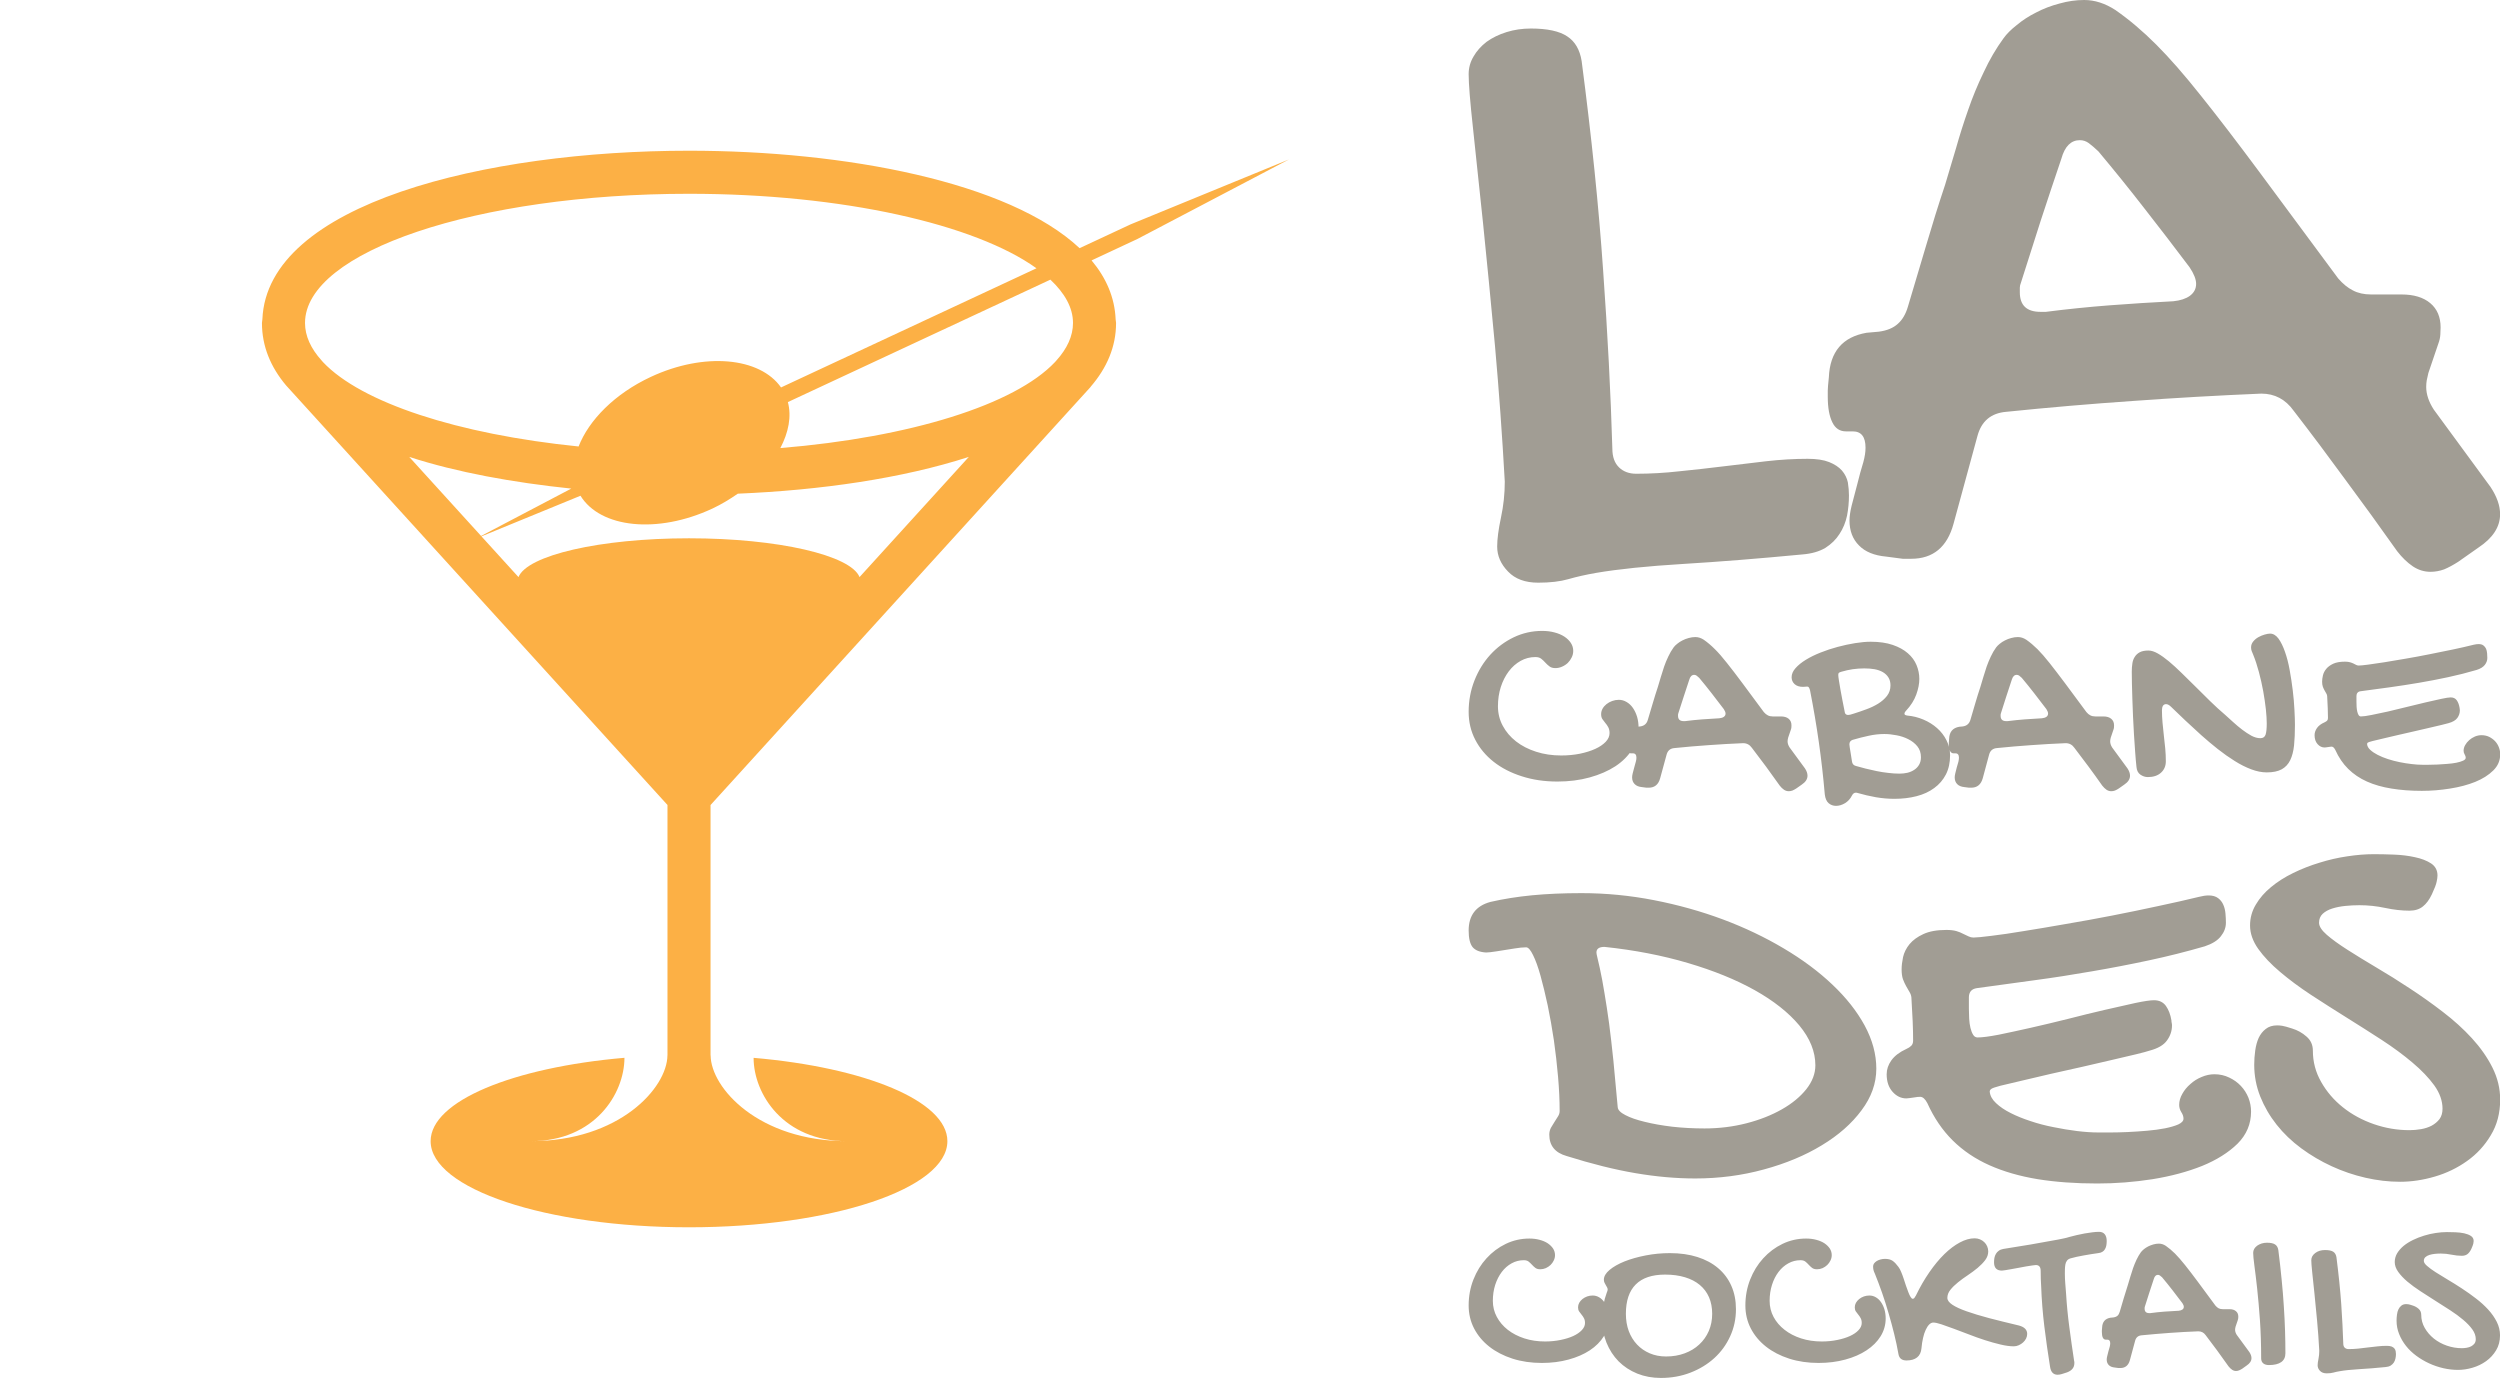 <?xml version="1.0" standalone="no"?>
<svg xmlns="http://www.w3.org/2000/svg" width="413.406" height="227.859" viewBox="0 0 413.406 227.859"><g fill="#fcb045" color="#fcb045" transform="translate(0 0) scale(7.121)"><svg width="32.0" height="32.0" x="0.0" y="0.0" viewBox="0 0 32 32"><path d="M29.931,3.703L26.255,5.21L25.07,5.763C23.427,4.222,19.615,3.5,16,3.5c-4.726,0-9.8,1.228-9.907,3.916C6.092,7.444,6.083,7.471,6.083,7.5c0,0.542,0.202,1.025,0.562,1.452l8.855,9.741v5.815h-0.001c-0.008,0.758-1.119,1.991-3.167,1.991c1.475,0,2.167-1.094,2.169-1.935C11.914,24.788,10,25.567,10,26.5c0,1.105,2.687,2,6,2c3.314,0,6-0.895,6-2c0-0.933-1.913-1.712-4.5-1.935c0.001,0.841,0.694,1.935,2.169,1.935c-2.049,0-3.16-1.233-3.167-1.991c-0.001,0-0.001,0-0.002,0v-5.815l8.828-9.711V8.98c-0.001,0-0.002,0.001-0.002,0.002c0.375-0.435,0.591-0.926,0.591-1.482c0-0.029-0.009-0.056-0.01-0.084c-0.021-0.508-0.219-0.963-0.559-1.369l1.064-0.497L29.931,3.703zM7.468,8.371C7.219,8.095,7.083,7.803,7.083,7.5c0-1.657,3.992-3,8.917-3c3.572,0,6.646,0.709,8.069,1.73l-5.932,2.767c-0.491-0.701-1.781-0.825-3.024-0.245c-0.838,0.391-1.438,1.004-1.677,1.616c-2.812-0.285-5.046-1.019-5.934-1.958L7.468,8.371zM13.266,11.346l-2.094,1.1L9.503,10.61C10.612,10.97,11.914,11.205,13.266,11.346zM19.96,13.401C19.758,12.896,18.073,12.5,16,12.5s-3.758,0.396-3.96,0.901l-0.86-0.946l2.3-0.943c0.461,0.749,1.785,0.893,3.061,0.299c0.216-0.101,0.41-0.221,0.593-0.347c1.917-0.08,3.819-0.353,5.364-0.854L19.96,13.401zM24.917,7.5c0,0.303-0.137,0.596-0.386,0.872l-0.033,0.037c-0.934,0.989-3.358,1.747-6.377,1.996c0.191-0.364,0.264-0.735,0.175-1.068l6.096-2.843C24.726,6.809,24.917,7.146,24.917,7.5z"></path></svg></g><path fill="#a19d94" fill-rule="nonzero" d="M4.69 21.09L4.69 21.09Q4.12 21.19 3.67 21.32Q3.22 21.45 2.56 21.45L2.56 21.45Q1.84 21.45 1.45 21.04Q1.05 20.63 1.05 20.12L1.05 20.12Q1.05 19.71 1.19 19.05Q1.33 18.40 1.33 17.73L1.33 17.73Q1.19 15.21 0.97 12.74Q0.74 10.27 0.53 8.22Q0.31 6.17 0.16 4.72Q0 3.26 0 2.73L0 2.73Q0 2.38 0.18 2.08Q0.35 1.78 0.66 1.54Q0.98 1.31 1.40 1.18Q1.82 1.05 2.29 1.05L2.29 1.05Q3.20 1.05 3.63 1.34Q4.06 1.62 4.16 2.25L4.16 2.25Q4.71 6.45 4.95 9.95Q5.20 13.46 5.29 16.52L5.29 16.52Q5.29 16.97 5.54 17.21Q5.78 17.44 6.17 17.44L6.17 17.44Q6.95 17.44 7.75 17.35Q8.55 17.27 9.36 17.17Q10.16 17.07 10.95 16.98Q11.74 16.89 12.48 16.89L12.48 16.89Q12.97 16.89 13.27 17.01Q13.57 17.13 13.74 17.32Q13.91 17.52 13.96 17.76Q14.00 18.01 14.00 18.24L14.00 18.24Q14.00 18.61 13.93 18.98Q13.85 19.36 13.65 19.66Q13.46 19.96 13.13 20.17Q12.79 20.37 12.29 20.41L12.29 20.41Q9.88 20.64 7.90 20.76Q5.92 20.88 4.69 21.09ZM14.14 15.88L13.89 15.88Q13.55 15.88 13.39 15.55Q13.22 15.21 13.22 14.61L13.22 14.61Q13.22 14.51 13.22 14.38Q13.22 14.26 13.26 13.89L13.26 13.89Q13.32 12.48 14.65 12.25L14.65 12.25L15.10 12.21Q15.55 12.15 15.80 11.92Q16.05 11.70 16.17 11.29L16.17 11.29Q16.50 10.18 16.84 9.04Q17.17 7.91 17.54 6.80L17.54 6.80Q17.73 6.17 17.94 5.46Q18.14 4.75 18.39 4.04Q18.63 3.34 18.96 2.66Q19.28 1.97 19.69 1.41L19.69 1.41Q19.86 1.17 20.18 0.92Q20.49 0.66 20.89 0.46Q21.29 0.25 21.75 0.13Q22.21 0 22.66 0L22.66 0Q23.24 0 23.81 0.37L23.81 0.37Q24.57 0.90 25.31 1.64Q26.05 2.38 26.97 3.54Q27.89 4.69 29.10 6.32Q30.31 7.95 32.01 10.25L32.01 10.25Q32.27 10.55 32.55 10.69Q32.83 10.84 33.22 10.84L33.22 10.84L34.34 10.84Q35.02 10.84 35.40 11.16Q35.78 11.48 35.78 12.05L35.78 12.05Q35.78 12.17 35.77 12.32Q35.76 12.48 35.70 12.64L35.70 12.64L35.33 13.73Q35.29 13.89 35.27 14.00Q35.25 14.12 35.25 14.24L35.25 14.24Q35.25 14.65 35.53 15.08L35.53 15.08L37.62 17.93Q37.97 18.46 37.97 18.93L37.97 18.93Q37.97 19.63 37.17 20.16L37.17 20.16L36.43 20.68Q36.15 20.86 35.91 20.96Q35.66 21.05 35.41 21.05L35.41 21.05Q35.06 21.05 34.76 20.85Q34.45 20.64 34.18 20.29L34.18 20.29Q33.24 18.96 32.29 17.68Q31.35 16.39 30.37 15.12L30.37 15.12Q29.92 14.49 29.18 14.49L29.18 14.49Q26.80 14.59 24.46 14.76Q22.13 14.92 19.79 15.16L19.79 15.16Q18.95 15.23 18.73 16.05L18.73 16.05L17.85 19.28Q17.50 20.57 16.29 20.57L16.29 20.57L15.98 20.57L15.37 20.49Q14.71 20.43 14.37 20.08Q14.02 19.73 14.02 19.16L14.02 19.16Q14.02 19.04 14.04 18.91Q14.06 18.77 14.10 18.61L14.10 18.61Q14.20 18.22 14.31 17.81Q14.41 17.40 14.53 17.01L14.53 17.01Q14.57 16.86 14.59 16.73Q14.61 16.60 14.61 16.48L14.61 16.48Q14.61 15.88 14.14 15.88L14.14 15.88ZM23.18 5.57L23.18 5.57Q22.99 5.39 22.83 5.27Q22.68 5.16 22.50 5.16L22.50 5.16Q22.01 5.16 21.82 5.84L21.82 5.84Q21.43 6.99 21.06 8.12Q20.70 9.24 20.33 10.41L20.33 10.41Q20.29 10.51 20.29 10.59Q20.29 10.66 20.29 10.76L20.29 10.76Q20.29 11.48 21.05 11.48L21.05 11.48L21.25 11.48Q22.42 11.33 23.59 11.24Q24.77 11.15 25.94 11.09L25.94 11.09Q26.33 11.05 26.55 10.89Q26.78 10.72 26.78 10.45L26.78 10.45Q26.78 10.20 26.54 9.84L26.54 9.84Q25.72 8.75 24.89 7.69Q24.06 6.62 23.18 5.57Z" transform="translate(242.86 0) scale(4.492)"></path><path fill="#a19d94" fill-rule="nonzero" d="M9.12 3.57L9.12 3.57Q8.03 3.57 7.10 4.09Q6.17 4.61 5.48 5.52Q4.79 6.43 4.39 7.66Q4.00 8.89 4.00 10.29L4.00 10.29Q4.00 11.74 4.66 12.96Q5.31 14.18 6.47 15.09Q7.64 16.00 9.21 16.50Q10.78 17.01 12.64 17.01L12.64 17.01Q13.98 17.01 15.19 16.77Q16.39 16.52 17.29 16.11Q18.18 15.70 18.71 15.15Q19.24 14.59 19.24 13.96L19.24 13.96Q19.24 13.48 19.06 13.15Q18.89 12.83 18.66 12.57Q18.44 12.30 18.26 12.04Q18.09 11.78 18.09 11.37L18.09 11.37Q18.09 10.98 18.28 10.63Q18.48 10.27 18.82 10Q19.16 9.73 19.60 9.57Q20.04 9.41 20.51 9.41L20.51 9.41Q21.07 9.41 21.57 9.71Q22.07 10 22.43 10.52Q22.79 11.04 23.00 11.73Q23.20 12.42 23.20 13.20L23.20 13.20Q23.20 14.79 22.36 16.14Q21.52 17.50 20.04 18.48Q18.55 19.45 16.52 20.01Q14.49 20.57 12.11 20.57L12.11 20.57Q9.47 20.57 7.25 19.85Q5.02 19.14 3.41 17.87Q1.80 16.60 0.90 14.86Q0 13.13 0 11.05L0 11.05Q0 8.79 0.79 6.78Q1.58 4.77 2.95 3.26Q4.32 1.76 6.14 0.88Q7.97 0 10.04 0L10.04 0Q10.96 0 11.73 0.21Q12.50 0.41 13.07 0.78Q13.63 1.15 13.96 1.65Q14.28 2.15 14.28 2.73L14.28 2.73Q14.28 3.20 14.07 3.62Q13.87 4.04 13.54 4.37Q13.20 4.69 12.76 4.88Q12.32 5.08 11.84 5.08L11.84 5.08Q11.33 5.08 11.03 4.84Q10.72 4.61 10.47 4.33Q10.21 4.04 9.92 3.81Q9.63 3.57 9.12 3.57ZM22.44 16.72L22.19 16.72Q21.86 16.72 21.69 16.39Q21.52 16.05 21.52 15.45L21.52 15.45Q21.52 15.35 21.52 15.22Q21.52 15.10 21.56 14.73L21.56 14.73Q21.62 13.32 22.95 13.09L22.95 13.09L23.40 13.05Q23.85 12.99 24.10 12.76Q24.36 12.54 24.47 12.13L24.47 12.13Q24.80 11.02 25.14 9.88Q25.47 8.75 25.84 7.64L25.84 7.64Q26.04 7.01 26.24 6.30Q26.45 5.59 26.69 4.88Q26.93 4.18 27.26 3.50Q27.58 2.81 27.99 2.25L27.99 2.25Q28.16 2.01 28.48 1.76Q28.79 1.50 29.19 1.30Q29.59 1.09 30.05 0.97Q30.51 0.84 30.96 0.84L30.96 0.84Q31.54 0.84 32.11 1.21L32.11 1.21Q32.87 1.74 33.61 2.48Q34.36 3.22 35.27 4.38Q36.19 5.53 37.40 7.16Q38.61 8.79 40.31 11.09L40.31 11.09Q40.57 11.39 40.85 11.53Q41.13 11.68 41.52 11.68L41.52 11.68L42.64 11.68Q43.32 11.68 43.70 12.00Q44.08 12.32 44.08 12.89L44.08 12.89Q44.08 13.01 44.07 13.16Q44.06 13.32 44.00 13.48L44.00 13.48L43.63 14.57Q43.59 14.73 43.57 14.84Q43.55 14.96 43.55 15.08L43.55 15.08Q43.55 15.49 43.83 15.92L43.83 15.92L45.92 18.77Q46.27 19.30 46.27 19.77L46.27 19.77Q46.27 20.47 45.47 21.00L45.47 21.00L44.73 21.52Q44.45 21.70 44.21 21.80Q43.96 21.89 43.71 21.89L43.71 21.89Q43.36 21.89 43.06 21.69Q42.75 21.48 42.48 21.13L42.48 21.13Q41.54 19.80 40.60 18.52Q39.65 17.23 38.67 15.96L38.67 15.96Q38.22 15.33 37.48 15.33L37.48 15.33Q35.10 15.43 32.76 15.60Q30.43 15.76 28.09 16.00L28.09 16.00Q27.25 16.07 27.03 16.89L27.03 16.89L26.15 20.12Q25.80 21.41 24.59 21.41L24.59 21.41L24.28 21.41L23.67 21.33Q23.01 21.27 22.67 20.92Q22.32 20.57 22.32 20L22.32 20Q22.32 19.88 22.34 19.75Q22.36 19.61 22.40 19.45L22.40 19.45Q22.50 19.06 22.61 18.65Q22.71 18.24 22.83 17.85L22.83 17.85Q22.87 17.70 22.89 17.57Q22.91 17.44 22.91 17.32L22.91 17.32Q22.91 16.72 22.44 16.72L22.44 16.72ZM31.48 6.41L31.48 6.41Q31.29 6.23 31.13 6.11Q30.98 6.00 30.80 6.00L30.80 6.00Q30.31 6.00 30.12 6.68L30.12 6.68Q29.73 7.83 29.37 8.96Q29.00 10.08 28.63 11.25L28.63 11.25Q28.59 11.35 28.59 11.43Q28.59 11.50 28.59 11.60L28.59 11.60Q28.59 12.32 29.36 12.32L29.36 12.32L29.55 12.32Q30.72 12.17 31.89 12.08Q33.07 11.99 34.24 11.93L34.24 11.93Q34.63 11.89 34.85 11.73Q35.08 11.56 35.08 11.29L35.08 11.29Q35.08 11.04 34.84 10.68L34.84 10.68Q34.02 9.59 33.19 8.53Q32.36 7.46 31.48 6.41ZM48.63 22.32L48.63 22.32Q48.32 18.73 47.82 15.21Q47.32 11.70 46.62 8.13L46.62 8.13Q46.56 7.89 46.47 7.74Q46.39 7.60 46.23 7.60L46.23 7.60Q46.11 7.60 45.97 7.62Q45.82 7.64 45.66 7.64L45.66 7.64Q44.92 7.64 44.51 7.27Q44.10 6.89 44.10 6.33L44.10 6.33Q44.10 5.68 44.64 5.08Q45.18 4.47 46.05 3.94Q46.93 3.40 48.07 2.95Q49.20 2.50 50.40 2.18Q51.60 1.86 52.77 1.67Q53.95 1.48 54.90 1.48L54.90 1.48Q56.64 1.48 57.90 1.91Q59.16 2.34 59.97 3.05Q60.78 3.75 61.16 4.67Q61.54 5.59 61.54 6.56L61.54 6.56Q61.54 7.54 61.12 8.70Q60.70 9.86 59.71 10.92L59.71 10.92Q59.59 11.05 59.55 11.14Q59.51 11.23 59.51 11.33L59.51 11.33Q59.51 11.50 59.90 11.56L59.90 11.56Q61.04 11.66 62.10 12.11Q63.16 12.56 63.96 13.27Q64.77 13.98 65.25 14.94Q65.74 15.90 65.74 16.97L65.74 16.97Q65.74 18.48 65.17 19.60Q64.59 20.72 63.57 21.46Q62.56 22.21 61.16 22.57Q59.77 22.93 58.14 22.93L58.14 22.93Q56.88 22.93 55.60 22.71Q54.32 22.48 53.11 22.13L53.11 22.13Q53.03 22.09 52.87 22.09L52.87 22.09Q52.54 22.09 52.34 22.48L52.34 22.48Q52.01 23.14 51.40 23.52Q50.78 23.89 50.16 23.89L50.16 23.89Q49.59 23.89 49.16 23.53Q48.73 23.16 48.63 22.32ZM52.42 14.88L52.42 14.88Q51.99 15.04 51.99 15.49L51.99 15.49Q51.99 15.55 52.04 15.92Q52.09 16.29 52.17 16.72L52.17 16.72Q52.25 17.23 52.34 17.81L52.34 17.81Q52.40 18.32 52.87 18.44L52.87 18.44Q53.48 18.61 54.20 18.80Q54.92 18.98 55.70 19.14Q56.48 19.30 57.29 19.39Q58.09 19.49 58.83 19.49L58.83 19.49Q59.39 19.49 59.92 19.37Q60.45 19.24 60.86 18.96Q61.27 18.69 61.51 18.27Q61.76 17.85 61.76 17.25L61.76 17.25Q61.76 16.37 61.27 15.76Q60.78 15.16 60.04 14.79Q59.30 14.41 58.42 14.25Q57.54 14.08 56.76 14.08L56.76 14.08Q55.70 14.08 54.62 14.32Q53.54 14.55 52.42 14.88ZM50.92 5.57L50.92 5.57Q50.70 5.63 50.59 5.70Q50.47 5.78 50.47 6.00L50.47 6.00Q50.47 6.21 50.56 6.77Q50.64 7.32 50.77 8.03Q50.90 8.73 51.04 9.48Q51.19 10.23 51.31 10.84L51.31 10.84Q51.35 11.21 51.47 11.35Q51.60 11.48 51.80 11.48L51.80 11.48Q51.91 11.48 52.10 11.44Q52.29 11.39 52.60 11.29L52.60 11.29Q53.40 11.04 54.29 10.71Q55.18 10.39 55.91 9.94Q56.64 9.49 57.12 8.88Q57.60 8.26 57.60 7.44L57.60 7.44Q57.60 6.80 57.32 6.36Q57.05 5.92 56.56 5.63Q56.07 5.35 55.43 5.23Q54.79 5.12 54.02 5.12L54.02 5.12Q53.24 5.12 52.45 5.23Q51.66 5.35 50.92 5.57ZM66.48 16.72L66.23 16.72Q65.90 16.72 65.73 16.39Q65.57 16.05 65.57 15.45L65.57 15.45Q65.57 15.35 65.57 15.22Q65.57 15.10 65.61 14.73L65.61 14.73Q65.66 13.32 66.99 13.09L66.99 13.09L67.44 13.05Q67.89 12.99 68.14 12.76Q68.40 12.54 68.52 12.13L68.52 12.13Q68.85 11.02 69.18 9.88Q69.51 8.75 69.88 7.64L69.88 7.64Q70.08 7.01 70.28 6.30Q70.49 5.59 70.73 4.88Q70.98 4.18 71.30 3.50Q71.62 2.81 72.03 2.25L72.03 2.25Q72.21 2.01 72.52 1.76Q72.83 1.50 73.23 1.30Q73.63 1.09 74.09 0.97Q74.55 0.84 75 0.84L75 0.84Q75.59 0.84 76.15 1.21L76.15 1.21Q76.91 1.74 77.66 2.48Q78.40 3.22 79.32 4.38Q80.23 5.53 81.45 7.16Q82.66 8.79 84.36 11.09L84.36 11.09Q84.61 11.39 84.89 11.53Q85.18 11.68 85.57 11.68L85.57 11.68L86.68 11.68Q87.36 11.68 87.74 12.00Q88.13 12.32 88.13 12.89L88.13 12.89Q88.13 13.01 88.12 13.16Q88.11 13.32 88.05 13.48L88.05 13.48L87.68 14.57Q87.64 14.73 87.62 14.84Q87.60 14.96 87.60 15.08L87.60 15.08Q87.60 15.49 87.87 15.92L87.87 15.92L89.96 18.77Q90.31 19.30 90.31 19.77L90.31 19.77Q90.31 20.47 89.51 21.00L89.51 21.00L88.77 21.52Q88.50 21.70 88.25 21.80Q88.01 21.89 87.75 21.89L87.75 21.89Q87.40 21.89 87.10 21.69Q86.80 21.48 86.52 21.13L86.52 21.13Q85.59 19.80 84.64 18.52Q83.69 17.23 82.71 15.96L82.71 15.96Q82.27 15.33 81.52 15.33L81.52 15.33Q79.14 15.43 76.81 15.60Q74.47 15.76 72.13 16.00L72.13 16.00Q71.29 16.07 71.07 16.89L71.07 16.89L70.20 20.12Q69.84 21.41 68.63 21.41L68.63 21.41L68.32 21.41L67.71 21.33Q67.05 21.27 66.71 20.92Q66.37 20.57 66.37 20L66.37 20Q66.37 19.88 66.39 19.75Q66.41 19.61 66.45 19.45L66.45 19.45Q66.54 19.06 66.65 18.65Q66.76 18.24 66.88 17.85L66.88 17.85Q66.91 17.70 66.93 17.57Q66.95 17.44 66.95 17.32L66.95 17.32Q66.95 16.72 66.48 16.72L66.48 16.72ZM75.53 6.41L75.53 6.41Q75.33 6.23 75.18 6.11Q75.02 6.00 74.84 6.00L74.84 6.00Q74.36 6.00 74.16 6.68L74.16 6.68Q73.77 7.83 73.41 8.96Q73.05 10.08 72.68 11.25L72.68 11.25Q72.64 11.35 72.64 11.43Q72.64 11.50 72.64 11.60L72.64 11.60Q72.64 12.32 73.40 12.32L73.40 12.32L73.59 12.32Q74.77 12.17 75.94 12.08Q77.11 11.99 78.28 11.93L78.28 11.93Q78.67 11.89 78.90 11.73Q79.12 11.56 79.12 11.29L79.12 11.29Q79.12 11.04 78.89 10.68L78.89 10.68Q78.07 9.59 77.24 8.53Q76.41 7.46 75.53 6.41ZM94.67 10.84L94.67 10.84Q94.67 11.66 94.75 12.54Q94.82 13.42 94.93 14.30Q95.04 15.18 95.12 16.06Q95.20 16.95 95.20 17.81L95.20 17.81Q95.20 18.77 94.53 19.37Q93.87 19.96 92.75 19.96L92.75 19.96Q92.21 19.96 91.73 19.63Q91.25 19.30 91.19 18.57L91.19 18.57Q91.09 17.66 91.01 16.51Q90.92 15.37 90.85 14.15Q90.78 12.93 90.72 11.69Q90.66 10.45 90.63 9.31Q90.59 8.16 90.57 7.20Q90.55 6.23 90.55 5.57L90.55 5.57Q90.55 4.98 90.63 4.45Q90.70 3.93 90.96 3.54Q91.21 3.14 91.65 2.91Q92.09 2.68 92.83 2.68L92.83 2.68Q93.40 2.68 94.10 3.08Q94.80 3.48 95.62 4.16Q96.43 4.84 97.34 5.73Q98.26 6.62 99.24 7.60Q100.21 8.57 101.24 9.58Q102.27 10.59 103.32 11.48L103.32 11.48Q103.79 11.89 104.38 12.44Q104.98 12.99 105.62 13.48Q106.25 13.96 106.88 14.31Q107.52 14.65 108.11 14.65L108.11 14.65Q108.65 14.65 108.82 14.17Q108.98 13.69 108.98 12.64L108.98 12.64Q108.98 11.86 108.86 10.70Q108.73 9.55 108.50 8.24Q108.26 6.93 107.91 5.62Q107.56 4.30 107.11 3.20L107.11 3.20Q107.01 2.97 106.92 2.74Q106.84 2.52 106.84 2.25L106.84 2.25Q106.84 1.80 107.13 1.45Q107.42 1.09 107.83 0.86Q108.24 0.63 108.69 0.50Q109.14 0.37 109.43 0.37L109.43 0.37Q110.08 0.37 110.59 1.06Q111.09 1.76 111.47 2.86Q111.86 3.96 112.11 5.34Q112.36 6.72 112.53 8.11Q112.70 9.49 112.76 10.75Q112.83 12.01 112.83 12.85L112.83 12.85Q112.83 14.43 112.71 15.63Q112.58 16.84 112.18 17.66Q111.78 18.48 111.02 18.90Q110.25 19.32 108.98 19.32L108.98 19.32Q107.97 19.32 106.86 18.90Q105.74 18.48 104.60 17.76Q103.46 17.05 102.29 16.13Q101.13 15.21 100.02 14.22Q98.91 13.22 97.86 12.23Q96.82 11.23 95.92 10.37L95.92 10.37Q95.55 10 95.23 10L95.23 10Q94.96 10 94.81 10.22Q94.67 10.45 94.67 10.84ZM117.83 15.80L117.83 15.80Q117.77 15.80 117.65 15.82Q117.52 15.84 117.37 15.86Q117.23 15.88 117.09 15.90Q116.95 15.92 116.88 15.92L116.88 15.92Q116.33 15.92 115.92 15.46Q115.51 15 115.51 14.24L115.51 14.24Q115.51 13.73 115.84 13.26Q116.17 12.79 116.88 12.48L116.88 12.48Q117.09 12.38 117.22 12.26Q117.34 12.13 117.34 11.89L117.34 11.89Q117.34 11.27 117.31 10.56Q117.29 9.84 117.23 8.89L117.23 8.89Q117.21 8.69 117.10 8.52Q116.99 8.34 116.87 8.12Q116.74 7.89 116.64 7.62Q116.54 7.34 116.54 6.93L116.54 6.93Q116.54 6.56 116.65 6.08Q116.76 5.61 117.10 5.19Q117.44 4.77 118.06 4.48Q118.67 4.20 119.67 4.20L119.67 4.20Q120.08 4.20 120.35 4.28Q120.63 4.36 120.83 4.46Q121.04 4.57 121.20 4.65Q121.37 4.73 121.54 4.73L121.54 4.73Q121.86 4.73 122.79 4.61Q123.73 4.49 125.05 4.28Q126.37 4.06 127.96 3.79Q129.55 3.52 131.19 3.19Q132.83 2.87 134.39 2.54Q135.96 2.21 137.23 1.89L137.23 1.89Q137.62 1.80 137.91 1.80L137.91 1.80Q138.32 1.80 138.56 1.98Q138.81 2.17 138.93 2.44Q139.04 2.71 139.07 3.06Q139.10 3.40 139.10 3.69L139.10 3.69Q139.10 4.20 138.76 4.64Q138.42 5.08 137.64 5.33L137.64 5.33Q135.70 5.90 133.74 6.32Q131.78 6.74 129.79 7.08Q127.79 7.42 125.78 7.70Q123.77 7.97 121.78 8.24L121.78 8.24Q121.50 8.28 121.37 8.45Q121.23 8.61 121.23 8.89L121.23 8.89L121.23 9.69Q121.23 10.02 121.25 10.37Q121.27 10.72 121.34 11.02Q121.41 11.31 121.52 11.49Q121.64 11.68 121.84 11.68L121.84 11.68Q122.30 11.68 123.29 11.48Q124.28 11.29 125.52 11.01Q126.76 10.72 128.12 10.38Q129.47 10.04 130.68 9.76Q131.89 9.47 132.81 9.28Q133.73 9.08 134.10 9.08L134.10 9.08Q134.65 9.08 134.93 9.48Q135.21 9.88 135.31 10.49L135.31 10.49Q135.31 10.59 135.33 10.66Q135.35 10.74 135.35 10.84L135.35 10.84Q135.35 11.41 135.01 11.88Q134.67 12.36 133.79 12.60L133.79 12.60Q133.55 12.68 132.85 12.84Q132.15 13.01 131.19 13.23Q130.23 13.46 129.12 13.71Q128.01 13.96 126.93 14.21Q125.86 14.45 124.93 14.68Q124.00 14.90 123.42 15.04L123.42 15.04Q122.89 15.18 122.78 15.25Q122.68 15.33 122.68 15.45L122.68 15.45Q122.71 15.88 123.12 16.25Q123.52 16.62 124.13 16.93Q124.75 17.25 125.52 17.50Q126.29 17.75 127.12 17.92Q127.95 18.09 128.75 18.18Q129.55 18.28 130.23 18.28L130.23 18.28Q130.53 18.28 131.07 18.28Q131.62 18.28 132.28 18.25Q132.93 18.22 133.62 18.16Q134.32 18.11 134.87 18.00Q135.43 17.89 135.79 17.72Q136.15 17.56 136.15 17.32L136.15 17.32Q136.15 17.11 136.01 16.88Q135.86 16.64 135.86 16.37L135.86 16.37Q135.86 15.98 136.07 15.60Q136.29 15.21 136.63 14.91Q136.97 14.61 137.41 14.42Q137.85 14.24 138.30 14.24L138.30 14.24Q138.87 14.24 139.34 14.46Q139.80 14.69 140.15 15.05Q140.49 15.41 140.67 15.88Q140.86 16.35 140.86 16.84L140.86 16.84Q140.86 18.13 139.91 19.06Q138.96 20 137.44 20.62Q135.92 21.23 134.00 21.53Q132.09 21.84 130.16 21.84L130.16 21.84Q127.89 21.84 126.02 21.53Q124.14 21.23 122.66 20.57Q121.17 19.90 120.10 18.84Q119.02 17.77 118.34 16.25L118.34 16.25Q118.11 15.80 117.83 15.80Z" transform="translate(242.86 104.328) scale(1.211)"></path><path fill="#a19d94" fill-rule="nonzero" d="M1.93 6.76L1.93 6.76Q1.68 6.80 1.50 6.82Q1.33 6.84 1.21 6.84L1.21 6.84Q0.55 6.80 0.27 6.46Q0 6.11 0 5.31L0 5.31Q0 3.73 1.52 3.32L1.52 3.32Q2.87 3.01 4.41 2.86Q5.96 2.71 7.85 2.71L7.85 2.71Q10.39 2.71 12.90 3.20Q15.41 3.69 17.69 4.54Q19.96 5.39 21.91 6.55Q23.87 7.71 25.30 9.07Q26.74 10.43 27.55 11.92Q28.36 13.42 28.36 14.92L28.36 14.92Q28.36 16.45 27.33 17.82Q26.31 19.20 24.57 20.25Q22.83 21.31 20.55 21.93Q18.26 22.56 15.76 22.56L15.76 22.56Q13.77 22.56 11.60 22.19Q9.43 21.82 6.82 21.00L6.82 21.00Q5.61 20.66 5.61 19.51L5.61 19.51Q5.61 19.26 5.72 19.04Q5.84 18.83 5.97 18.63Q6.09 18.44 6.21 18.25Q6.33 18.07 6.33 17.87L6.33 17.87Q6.33 16.76 6.22 15.49Q6.11 14.22 5.93 12.95Q5.74 11.68 5.50 10.52Q5.25 9.36 5 8.46Q4.75 7.56 4.48 7.02Q4.22 6.48 4.00 6.48L4.00 6.48Q3.67 6.48 3.19 6.56Q2.71 6.64 1.93 6.76ZM9.45 6.45L9.45 6.45Q8.89 6.45 8.89 6.84L8.89 6.84Q8.89 6.93 8.95 7.17Q9.00 7.40 9.12 7.91L9.12 7.91Q9.30 8.73 9.45 9.67Q9.61 10.61 9.77 11.77Q9.92 12.93 10.07 14.37Q10.21 15.80 10.37 17.60L10.37 17.60Q10.39 17.89 10.90 18.15Q11.41 18.42 12.25 18.62Q13.09 18.83 14.17 18.96Q15.25 19.08 16.41 19.08L16.41 19.08Q17.93 19.08 19.33 18.72Q20.72 18.36 21.79 17.75Q22.85 17.15 23.49 16.35Q24.12 15.55 24.12 14.69L24.12 14.69Q24.12 13.26 23.00 11.91Q21.88 10.57 19.90 9.46Q17.93 8.36 15.25 7.57Q12.58 6.78 9.45 6.45ZM31.41 16.88L31.41 16.88Q31.35 16.88 31.22 16.89Q31.09 16.91 30.95 16.93Q30.80 16.95 30.66 16.97Q30.53 16.99 30.45 16.99L30.45 16.99Q29.90 16.99 29.49 16.53Q29.08 16.07 29.08 15.31L29.08 15.31Q29.08 14.80 29.41 14.34Q29.75 13.87 30.45 13.55L30.45 13.55Q30.66 13.46 30.79 13.33Q30.92 13.20 30.92 12.97L30.92 12.97Q30.92 12.34 30.89 11.63Q30.86 10.92 30.80 9.96L30.80 9.96Q30.78 9.77 30.67 9.59Q30.57 9.41 30.44 9.19Q30.31 8.96 30.21 8.69Q30.12 8.42 30.12 8.01L30.12 8.01Q30.12 7.64 30.22 7.16Q30.33 6.68 30.67 6.26Q31.02 5.84 31.63 5.56Q32.25 5.27 33.24 5.27L33.24 5.27Q33.65 5.27 33.93 5.35Q34.20 5.43 34.40 5.54Q34.61 5.64 34.78 5.72Q34.94 5.80 35.12 5.80L35.12 5.80Q35.43 5.80 36.37 5.68Q37.30 5.57 38.62 5.35Q39.94 5.14 41.53 4.86Q43.13 4.59 44.77 4.27Q46.41 3.95 47.97 3.61Q49.53 3.28 50.80 2.97L50.80 2.97Q51.19 2.87 51.48 2.87L51.48 2.87Q51.89 2.87 52.14 3.06Q52.38 3.24 52.50 3.52Q52.62 3.79 52.65 4.13Q52.68 4.47 52.68 4.77L52.68 4.77Q52.68 5.27 52.33 5.71Q51.99 6.15 51.21 6.41L51.21 6.41Q49.28 6.97 47.31 7.39Q45.35 7.81 43.36 8.15Q41.37 8.50 39.36 8.77Q37.34 9.04 35.35 9.32L35.35 9.32Q35.08 9.36 34.94 9.52Q34.80 9.69 34.80 9.96L34.80 9.96L34.80 10.76Q34.80 11.09 34.82 11.45Q34.84 11.80 34.91 12.09Q34.98 12.38 35.10 12.57Q35.21 12.75 35.41 12.75L35.41 12.75Q35.88 12.75 36.87 12.56Q37.85 12.36 39.09 12.08Q40.33 11.80 41.69 11.46Q43.05 11.11 44.26 10.83Q45.47 10.55 46.39 10.35Q47.30 10.16 47.68 10.16L47.68 10.16Q48.22 10.16 48.51 10.56Q48.79 10.96 48.89 11.56L48.89 11.56Q48.89 11.66 48.91 11.74Q48.93 11.82 48.93 11.91L48.93 11.91Q48.93 12.48 48.58 12.96Q48.24 13.44 47.36 13.67L47.36 13.67Q47.13 13.75 46.43 13.92Q45.72 14.08 44.77 14.31Q43.81 14.53 42.70 14.79Q41.58 15.04 40.51 15.28Q39.43 15.53 38.51 15.75Q37.58 15.98 36.99 16.11L36.99 16.11Q36.46 16.25 36.36 16.33Q36.25 16.41 36.25 16.52L36.25 16.52Q36.29 16.95 36.69 17.32Q37.09 17.70 37.71 18.01Q38.32 18.32 39.09 18.57Q39.86 18.83 40.69 18.99Q41.52 19.16 42.32 19.26Q43.13 19.36 43.81 19.36L43.81 19.36Q44.10 19.36 44.65 19.36Q45.20 19.36 45.85 19.33Q46.50 19.30 47.20 19.24Q47.89 19.18 48.45 19.07Q49.00 18.96 49.37 18.80Q49.73 18.63 49.73 18.40L49.73 18.40Q49.73 18.18 49.58 17.95Q49.43 17.71 49.43 17.44L49.43 17.44Q49.43 17.05 49.65 16.67Q49.86 16.29 50.21 15.99Q50.55 15.68 50.99 15.50Q51.43 15.31 51.88 15.31L51.88 15.31Q52.44 15.31 52.91 15.54Q53.38 15.76 53.72 16.12Q54.06 16.48 54.25 16.95Q54.43 17.42 54.43 17.91L54.43 17.91Q54.43 19.20 53.49 20.14Q52.54 21.07 51.02 21.69Q49.49 22.30 47.58 22.61Q45.66 22.91 43.73 22.91L43.73 22.91Q41.46 22.91 39.59 22.61Q37.71 22.30 36.23 21.64Q34.75 20.98 33.67 19.91Q32.60 18.85 31.91 17.32L31.91 17.32Q31.68 16.88 31.41 16.88ZM58.73 13.67L58.73 13.67Q58.73 14.84 59.31 15.85Q59.88 16.86 60.82 17.61Q61.76 18.36 62.97 18.78Q64.18 19.20 65.45 19.20L65.45 19.20Q65.84 19.20 66.25 19.13Q66.66 19.06 66.99 18.89Q67.32 18.71 67.54 18.43Q67.75 18.14 67.75 17.71L67.75 17.71Q67.75 16.89 67.18 16.09Q66.60 15.29 65.66 14.50Q64.73 13.71 63.52 12.92Q62.30 12.13 61.05 11.35Q59.80 10.57 58.59 9.78Q57.38 8.98 56.45 8.19Q55.51 7.40 54.93 6.59Q54.36 5.78 54.36 4.96L54.36 4.96Q54.36 4.18 54.76 3.51Q55.16 2.83 55.82 2.29Q56.48 1.74 57.36 1.31Q58.24 0.88 59.20 0.59Q60.16 0.29 61.12 0.15Q62.09 0 62.97 0L62.97 0Q63.61 0 64.38 0.03Q65.16 0.06 65.83 0.21Q66.50 0.35 66.95 0.64Q67.40 0.94 67.40 1.48L67.40 1.48Q67.40 1.66 67.34 1.92Q67.29 2.19 67.01 2.79L67.01 2.79Q66.74 3.36 66.38 3.64Q66.02 3.93 65.45 3.93L65.45 3.93Q64.65 3.93 63.76 3.74Q62.87 3.55 61.97 3.55L61.97 3.55Q61.48 3.55 60.99 3.60Q60.49 3.65 60.08 3.78Q59.67 3.91 59.41 4.15Q59.16 4.39 59.16 4.77L59.16 4.77Q59.16 5.14 59.70 5.61Q60.23 6.07 61.12 6.64Q62.01 7.21 63.14 7.88Q64.28 8.55 65.46 9.33Q66.64 10.10 67.77 10.97Q68.91 11.84 69.79 12.80Q70.68 13.77 71.22 14.84Q71.76 15.92 71.76 17.07L71.76 17.07Q71.76 18.48 71.11 19.55Q70.47 20.63 69.45 21.35Q68.44 22.07 67.21 22.43Q65.98 22.79 64.80 22.79L64.80 22.79Q63.61 22.79 62.39 22.51Q61.17 22.23 60.04 21.71Q58.91 21.19 57.92 20.46Q56.93 19.73 56.21 18.82Q55.49 17.91 55.07 16.86Q54.65 15.80 54.65 14.65L54.65 14.65Q54.65 14.16 54.72 13.66Q54.79 13.16 54.96 12.78Q55.14 12.40 55.45 12.16Q55.76 11.91 56.25 11.91L56.25 11.91Q56.41 11.91 56.60 11.94Q56.80 11.97 57.29 12.13L57.29 12.13Q57.85 12.30 58.29 12.69Q58.73 13.07 58.73 13.67Z" transform="translate(242.86 141.249) scale(2.377)"></path><path fill="#a19d94" fill-rule="nonzero" d="M9.12 4.69L9.12 4.69Q8.03 4.69 7.10 5.21Q6.17 5.72 5.48 6.63Q4.79 7.54 4.39 8.77Q4.00 10 4.00 11.41L4.00 11.41Q4.00 12.85 4.66 14.07Q5.31 15.29 6.47 16.20Q7.64 17.11 9.21 17.62Q10.78 18.13 12.64 18.13L12.64 18.13Q13.98 18.13 15.19 17.88Q16.39 17.64 17.29 17.23Q18.18 16.82 18.71 16.26Q19.24 15.70 19.24 15.08L19.24 15.08Q19.24 14.59 19.06 14.27Q18.89 13.95 18.66 13.68Q18.44 13.42 18.26 13.15Q18.09 12.89 18.09 12.48L18.09 12.48Q18.09 12.09 18.28 11.74Q18.48 11.39 18.82 11.11Q19.16 10.84 19.60 10.68Q20.04 10.53 20.51 10.53L20.51 10.53Q21.07 10.53 21.57 10.82Q22.07 11.11 22.43 11.63Q22.79 12.15 23.00 12.84Q23.20 13.54 23.20 14.32L23.20 14.32Q23.20 15.90 22.36 17.26Q21.52 18.61 20.04 19.59Q18.55 20.57 16.52 21.12Q14.49 21.68 12.11 21.68L12.11 21.68Q9.47 21.68 7.25 20.97Q5.02 20.25 3.41 18.98Q1.80 17.71 0.90 15.98Q0 14.24 0 12.17L0 12.17Q0 9.90 0.79 7.89Q1.58 5.88 2.95 4.38Q4.32 2.87 6.14 1.99Q7.97 1.11 10.04 1.11L10.04 1.11Q10.96 1.11 11.73 1.32Q12.50 1.52 13.07 1.89Q13.63 2.27 13.96 2.76Q14.28 3.26 14.28 3.85L14.28 3.85Q14.28 4.32 14.07 4.74Q13.87 5.16 13.54 5.48Q13.20 5.80 12.76 6.00Q12.32 6.19 11.84 6.19L11.84 6.19Q11.33 6.19 11.03 5.96Q10.72 5.72 10.47 5.44Q10.21 5.16 9.92 4.92Q9.63 4.69 9.12 4.69ZM31.80 24.16L31.80 24.16Q29.67 24.16 27.88 23.44Q26.09 22.71 24.80 21.42Q23.52 20.12 22.79 18.32Q22.07 16.52 22.07 14.36L22.07 14.36Q22.07 13.18 22.28 12.10Q22.48 11.02 22.83 10.08L22.83 10.08Q22.99 9.71 22.99 9.55L22.99 9.55Q22.99 9.36 22.89 9.18Q22.79 9.00 22.68 8.81Q22.56 8.61 22.46 8.40Q22.36 8.18 22.36 7.91L22.36 7.91Q22.36 7.09 23.30 6.30Q24.24 5.51 25.78 4.89Q27.32 4.28 29.28 3.90Q31.23 3.52 33.28 3.52L33.28 3.52Q35.80 3.52 37.82 4.16Q39.84 4.80 41.26 6.01Q42.68 7.21 43.44 8.93Q44.20 10.64 44.20 12.79L44.20 12.79Q44.20 15.20 43.24 17.28Q42.29 19.36 40.62 20.88Q38.95 22.40 36.68 23.28Q34.41 24.16 31.80 24.16ZM40.27 13.55L40.27 13.55Q40.27 12.03 39.75 10.82Q39.22 9.61 38.22 8.78Q37.23 7.95 35.77 7.51Q34.32 7.07 32.48 7.07L32.48 7.07Q29.26 7.07 27.63 8.70Q26.00 10.33 26.00 13.55L26.00 13.55Q26.00 15.12 26.48 16.42Q26.97 17.71 27.85 18.64Q28.73 19.57 29.95 20.09Q31.17 20.61 32.64 20.61L32.64 20.61Q34.32 20.61 35.72 20.09Q37.13 19.57 38.13 18.63Q39.14 17.70 39.71 16.40Q40.27 15.10 40.27 13.55ZM54.88 4.69L54.88 4.69Q53.79 4.69 52.86 5.21Q51.93 5.72 51.24 6.63Q50.55 7.54 50.16 8.77Q49.77 10 49.77 11.41L49.77 11.41Q49.77 12.85 50.42 14.07Q51.07 15.29 52.24 16.20Q53.40 17.11 54.97 17.62Q56.54 18.13 58.40 18.13L58.40 18.13Q59.75 18.13 60.95 17.88Q62.15 17.64 63.05 17.23Q63.95 16.82 64.47 16.26Q65 15.70 65 15.08L65 15.08Q65 14.59 64.82 14.27Q64.65 13.95 64.42 13.68Q64.20 13.42 64.02 13.15Q63.85 12.89 63.85 12.48L63.85 12.48Q63.85 12.09 64.04 11.74Q64.24 11.39 64.58 11.11Q64.92 10.84 65.36 10.68Q65.80 10.53 66.27 10.53L66.27 10.53Q66.84 10.53 67.33 10.82Q67.83 11.11 68.19 11.63Q68.55 12.15 68.76 12.84Q68.96 13.54 68.96 14.32L68.96 14.32Q68.96 15.90 68.13 17.26Q67.29 18.61 65.80 19.59Q64.32 20.57 62.29 21.12Q60.25 21.68 57.87 21.68L57.87 21.68Q55.23 21.68 53.01 20.97Q50.78 20.25 49.17 18.98Q47.56 17.71 46.66 15.98Q45.76 14.24 45.76 12.17L45.76 12.17Q45.76 9.90 46.55 7.89Q47.34 5.88 48.71 4.38Q50.08 2.87 51.90 1.99Q53.73 1.11 55.80 1.11L55.80 1.11Q56.72 1.11 57.49 1.32Q58.26 1.52 58.83 1.89Q59.39 2.27 59.72 2.76Q60.04 3.26 60.04 3.85L60.04 3.85Q60.04 4.32 59.83 4.74Q59.63 5.16 59.30 5.48Q58.96 5.80 58.53 6.00Q58.09 6.19 57.60 6.19L57.60 6.19Q57.09 6.19 56.79 5.96Q56.48 5.72 56.23 5.44Q55.98 5.16 55.68 4.92Q55.39 4.69 54.88 4.69ZM85.92 3.24L85.92 3.24Q85.92 4.00 85.42 4.67Q84.92 5.33 84.17 5.96Q83.42 6.58 82.54 7.17Q81.66 7.75 80.91 8.36Q80.16 8.96 79.66 9.59Q79.16 10.21 79.16 10.92L79.16 10.92Q79.16 11.50 79.98 12.05Q80.80 12.60 82.34 13.14Q83.89 13.69 86.07 14.27Q88.26 14.84 91.00 15.49L91.00 15.49Q92.36 15.86 92.36 16.88L92.36 16.88Q92.36 17.27 92.18 17.64Q91.99 18.01 91.68 18.29Q91.37 18.57 90.97 18.75Q90.57 18.93 90.16 18.93L90.16 18.93Q89.18 18.93 87.94 18.63Q86.70 18.34 85.37 17.91Q84.04 17.48 82.71 16.96Q81.39 16.45 80.22 16.02Q79.06 15.59 78.17 15.29Q77.29 15 76.84 15L76.84 15Q76.48 15 76.16 15.32Q75.84 15.64 75.58 16.21Q75.31 16.78 75.14 17.55Q74.96 18.32 74.88 19.24L74.88 19.24Q74.79 20.27 74.15 20.77Q73.52 21.27 72.40 21.27L72.40 21.27Q71.25 21.27 71.07 20.20L71.07 20.20Q70.78 18.55 70.36 16.86Q69.94 15.16 69.44 13.46Q68.95 11.76 68.37 10.10Q67.79 8.44 67.17 6.91L67.17 6.91Q67.01 6.58 66.94 6.30Q66.88 6.02 66.88 5.72L66.88 5.72Q66.88 5.47 67.03 5.24Q67.19 5.02 67.46 4.84Q67.73 4.67 68.10 4.57Q68.46 4.47 68.85 4.47L68.85 4.47Q69.65 4.47 70.12 4.80Q70.59 5.14 71.07 5.80L71.07 5.80Q71.31 6.11 71.52 6.63Q71.74 7.15 71.93 7.73Q72.13 8.32 72.32 8.92Q72.52 9.51 72.71 9.99Q72.89 10.47 73.08 10.77Q73.26 11.07 73.44 11.07L73.44 11.07Q73.59 11.07 73.70 10.94Q73.81 10.80 73.96 10.53L73.96 10.53Q74.98 8.42 76.19 6.67Q77.40 4.92 78.67 3.68Q79.94 2.44 81.22 1.76Q82.50 1.07 83.67 1.07L83.67 1.07Q84.14 1.07 84.55 1.24Q84.96 1.41 85.26 1.70Q85.57 1.99 85.74 2.39Q85.92 2.79 85.92 3.24ZM93.79 5.49L93.79 5.49Q93.63 5.49 93.19 5.56Q92.75 5.63 92.17 5.72Q91.58 5.82 90.94 5.95Q90.29 6.07 89.73 6.17Q89.16 6.27 88.74 6.34Q88.32 6.41 88.18 6.41L88.18 6.41Q86.88 6.41 86.88 5.04L86.88 5.04Q86.88 4.67 86.94 4.31Q87.01 3.95 87.19 3.64Q87.36 3.34 87.66 3.13Q87.95 2.91 88.40 2.83L88.40 2.83Q90.68 2.48 92.95 2.09Q95.21 1.70 97.52 1.27L97.52 1.27Q98.03 1.17 98.44 1.08Q98.85 1.00 99.36 0.84L99.36 0.84Q99.90 0.68 100.55 0.54Q101.19 0.39 101.85 0.27Q102.50 0.16 103.12 0.08Q103.73 0 104.24 0L104.24 0Q104.86 0 105.19 0.40Q105.51 0.80 105.51 1.52L105.51 1.52Q105.51 1.89 105.45 2.24Q105.39 2.58 105.23 2.85Q105.08 3.13 104.80 3.30Q104.53 3.48 104.10 3.52L104.10 3.52Q102.99 3.67 101.72 3.90Q100.45 4.12 99.51 4.39L99.51 4.39Q99.12 4.51 98.93 4.78Q98.73 5.04 98.67 5.43L98.67 5.43Q98.61 5.80 98.60 6.18Q98.59 6.56 98.59 6.91L98.59 6.91Q98.59 7.73 98.66 8.55Q98.73 9.38 98.79 10.20L98.79 10.20Q98.96 13.01 99.33 15.76Q99.69 18.52 100.12 21.33L100.12 21.33Q100.16 21.43 100.16 21.52Q100.16 21.62 100.16 21.72L100.16 21.72Q100.16 22.79 98.95 23.24L98.95 23.24L98.07 23.52Q97.71 23.63 97.38 23.63L97.38 23.63Q96.88 23.63 96.56 23.31Q96.25 22.99 96.15 22.36L96.15 22.36Q95.61 19.00 95.20 15.67Q94.79 12.34 94.67 8.96L94.67 8.96Q94.63 8.42 94.61 7.77Q94.59 7.13 94.59 6.45L94.59 6.45Q94.59 5.49 93.79 5.49ZM105.63 17.83L105.37 17.83Q105.04 17.83 104.87 17.50Q104.71 17.17 104.71 16.56L104.71 16.56Q104.71 16.46 104.71 16.34Q104.71 16.21 104.75 15.84L104.75 15.84Q104.80 14.43 106.13 14.20L106.13 14.20L106.58 14.16Q107.03 14.10 107.29 13.88Q107.54 13.65 107.66 13.24L107.66 13.24Q107.99 12.13 108.32 11.00Q108.65 9.86 109.02 8.75L109.02 8.75Q109.22 8.13 109.42 7.41Q109.63 6.70 109.87 6.00Q110.12 5.29 110.44 4.61Q110.76 3.93 111.17 3.36L111.17 3.36Q111.35 3.13 111.66 2.87Q111.97 2.62 112.37 2.41Q112.77 2.21 113.23 2.08Q113.69 1.95 114.14 1.95L114.14 1.95Q114.73 1.95 115.29 2.32L115.29 2.32Q116.05 2.85 116.80 3.59Q117.54 4.34 118.46 5.49Q119.38 6.64 120.59 8.27Q121.80 9.90 123.50 12.21L123.50 12.21Q123.75 12.50 124.03 12.65Q124.32 12.79 124.71 12.79L124.71 12.79L125.82 12.79Q126.50 12.79 126.88 13.12Q127.27 13.44 127.27 14.00L127.27 14.00Q127.27 14.12 127.26 14.28Q127.25 14.43 127.19 14.59L127.19 14.59L126.82 15.68Q126.78 15.84 126.76 15.96Q126.74 16.07 126.74 16.19L126.74 16.19Q126.74 16.60 127.01 17.03L127.01 17.03L129.10 19.88Q129.45 20.41 129.45 20.88L129.45 20.88Q129.45 21.58 128.65 22.11L128.65 22.11L127.91 22.64Q127.64 22.81 127.39 22.91Q127.15 23.01 126.89 23.01L126.89 23.01Q126.54 23.01 126.24 22.80Q125.94 22.60 125.66 22.25L125.66 22.25Q124.73 20.92 123.78 19.63Q122.83 18.34 121.86 17.07L121.86 17.07Q121.41 16.45 120.66 16.45L120.66 16.45Q118.28 16.54 115.95 16.71Q113.61 16.88 111.27 17.11L111.27 17.11Q110.43 17.19 110.21 18.01L110.21 18.01L109.34 21.23Q108.98 22.52 107.77 22.52L107.77 22.52L107.46 22.52L106.86 22.44Q106.19 22.38 105.85 22.03Q105.51 21.68 105.51 21.11L105.51 21.11Q105.51 21.00 105.53 20.86Q105.55 20.72 105.59 20.57L105.59 20.57Q105.68 20.18 105.79 19.77Q105.90 19.36 106.02 18.96L106.02 18.96Q106.05 18.81 106.07 18.68Q106.09 18.55 106.09 18.44L106.09 18.44Q106.09 17.83 105.63 17.83L105.63 17.83ZM114.67 7.52L114.67 7.52Q114.47 7.34 114.32 7.23Q114.16 7.11 113.98 7.11L113.98 7.11Q113.50 7.11 113.30 7.79L113.30 7.79Q112.91 8.95 112.55 10.07Q112.19 11.19 111.82 12.36L111.82 12.36Q111.78 12.46 111.78 12.54Q111.78 12.62 111.78 12.71L111.78 12.71Q111.78 13.44 112.54 13.44L112.54 13.44L112.73 13.44Q113.91 13.28 115.08 13.19Q116.25 13.11 117.42 13.05L117.42 13.05Q117.81 13.01 118.04 12.84Q118.26 12.68 118.26 12.40L118.26 12.40Q118.26 12.15 118.03 11.80L118.03 11.80Q117.21 10.70 116.38 9.64Q115.55 8.57 114.67 7.52ZM129.73 3.48L129.73 3.48Q129.73 3.13 129.90 2.82Q130.08 2.52 130.39 2.29Q130.70 2.07 131.12 1.93Q131.54 1.80 132.01 1.80L132.01 1.80Q132.93 1.80 133.36 2.09Q133.79 2.38 133.89 3.01L133.89 3.01Q134.22 5.61 134.44 7.92Q134.67 10.23 134.80 12.33Q134.94 14.43 135 16.36Q135.06 18.28 135.06 20.08L135.06 20.08Q135.06 21.05 134.37 21.54Q133.67 22.03 132.34 22.03L132.34 22.03Q131.74 22.03 131.40 21.75Q131.05 21.46 131.05 20.92L131.05 20.92Q131.05 17.56 130.85 14.62Q130.64 11.68 130.39 9.39Q130.14 7.11 129.93 5.58Q129.73 4.04 129.73 3.48ZM144.02 23.05L144.02 23.05Q143.46 23.14 143.01 23.27Q142.56 23.40 141.89 23.40L141.89 23.40Q141.17 23.40 140.78 22.99Q140.39 22.58 140.39 22.07L140.39 22.07Q140.39 21.66 140.53 21.01Q140.66 20.35 140.66 19.69L140.66 19.69Q140.53 17.17 140.30 14.70Q140.08 12.23 139.86 10.18Q139.65 8.13 139.49 6.67Q139.34 5.21 139.34 4.69L139.34 4.69Q139.34 4.34 139.51 4.03Q139.69 3.73 140 3.50Q140.31 3.26 140.73 3.13Q141.15 3.01 141.62 3.01L141.62 3.01Q142.54 3.01 142.97 3.29Q143.40 3.57 143.50 4.20L143.50 4.20Q144.04 8.40 144.29 11.90Q144.53 15.41 144.63 18.48L144.63 18.48Q144.63 18.93 144.87 19.16Q145.12 19.39 145.51 19.39L145.51 19.39Q146.29 19.39 147.09 19.31Q147.89 19.22 148.69 19.12Q149.49 19.02 150.28 18.94Q151.07 18.85 151.82 18.85L151.82 18.85Q152.30 18.85 152.61 18.96Q152.91 19.08 153.08 19.28Q153.24 19.47 153.29 19.72Q153.34 19.96 153.34 20.20L153.34 20.20Q153.34 20.57 153.26 20.94Q153.18 21.31 152.99 21.61Q152.79 21.91 152.46 22.12Q152.13 22.32 151.62 22.36L151.62 22.36Q149.22 22.60 147.24 22.71Q145.25 22.83 144.02 23.05ZM157.52 13.71L157.52 13.71Q157.52 14.88 158.10 15.89Q158.67 16.89 159.61 17.65Q160.55 18.40 161.76 18.82Q162.97 19.24 164.24 19.24L164.24 19.24Q164.63 19.24 165.04 19.17Q165.45 19.10 165.78 18.93Q166.11 18.75 166.33 18.47Q166.54 18.18 166.54 17.75L166.54 17.75Q166.54 16.93 165.97 16.13Q165.39 15.33 164.45 14.54Q163.52 13.75 162.30 12.96Q161.09 12.17 159.84 11.39Q158.59 10.61 157.38 9.81Q156.17 9.02 155.23 8.23Q154.30 7.44 153.72 6.63Q153.14 5.82 153.14 5L153.14 5Q153.14 4.22 153.54 3.54Q153.95 2.87 154.61 2.32Q155.27 1.78 156.15 1.35Q157.03 0.92 157.99 0.63Q158.95 0.33 159.91 0.19Q160.88 0.04 161.76 0.04L161.76 0.04Q162.40 0.04 163.17 0.07Q163.95 0.10 164.62 0.24Q165.29 0.39 165.74 0.68Q166.19 0.98 166.19 1.52L166.19 1.52Q166.19 1.70 166.13 1.96Q166.07 2.23 165.80 2.83L165.80 2.83Q165.53 3.40 165.17 3.68Q164.80 3.96 164.24 3.96L164.24 3.96Q163.44 3.96 162.55 3.78Q161.66 3.59 160.76 3.59L160.76 3.59Q160.27 3.59 159.78 3.64Q159.28 3.69 158.87 3.82Q158.46 3.95 158.20 4.19Q157.95 4.43 157.95 4.80L157.95 4.80Q157.95 5.18 158.49 5.64Q159.02 6.11 159.91 6.68Q160.80 7.25 161.93 7.92Q163.07 8.59 164.25 9.37Q165.43 10.14 166.56 11.01Q167.70 11.88 168.58 12.84Q169.47 13.81 170.01 14.88Q170.55 15.96 170.55 17.11L170.55 17.11Q170.55 18.52 169.90 19.59Q169.26 20.66 168.24 21.39Q167.23 22.11 166.00 22.47Q164.77 22.83 163.59 22.83L163.59 22.83Q162.40 22.83 161.18 22.55Q159.96 22.27 158.83 21.75Q157.70 21.23 156.71 20.50Q155.72 19.77 155 18.86Q154.28 17.95 153.86 16.89Q153.44 15.84 153.44 14.69L153.44 14.69Q153.44 14.20 153.51 13.70Q153.57 13.20 153.75 12.82Q153.93 12.44 154.24 12.20Q154.55 11.95 155.04 11.95L155.04 11.95Q155.20 11.95 155.39 11.98Q155.59 12.01 156.07 12.17L156.07 12.17Q156.64 12.34 157.08 12.72Q157.52 13.11 157.52 13.71Z" transform="translate(242.86 203.7) scale(1)"></path></svg>